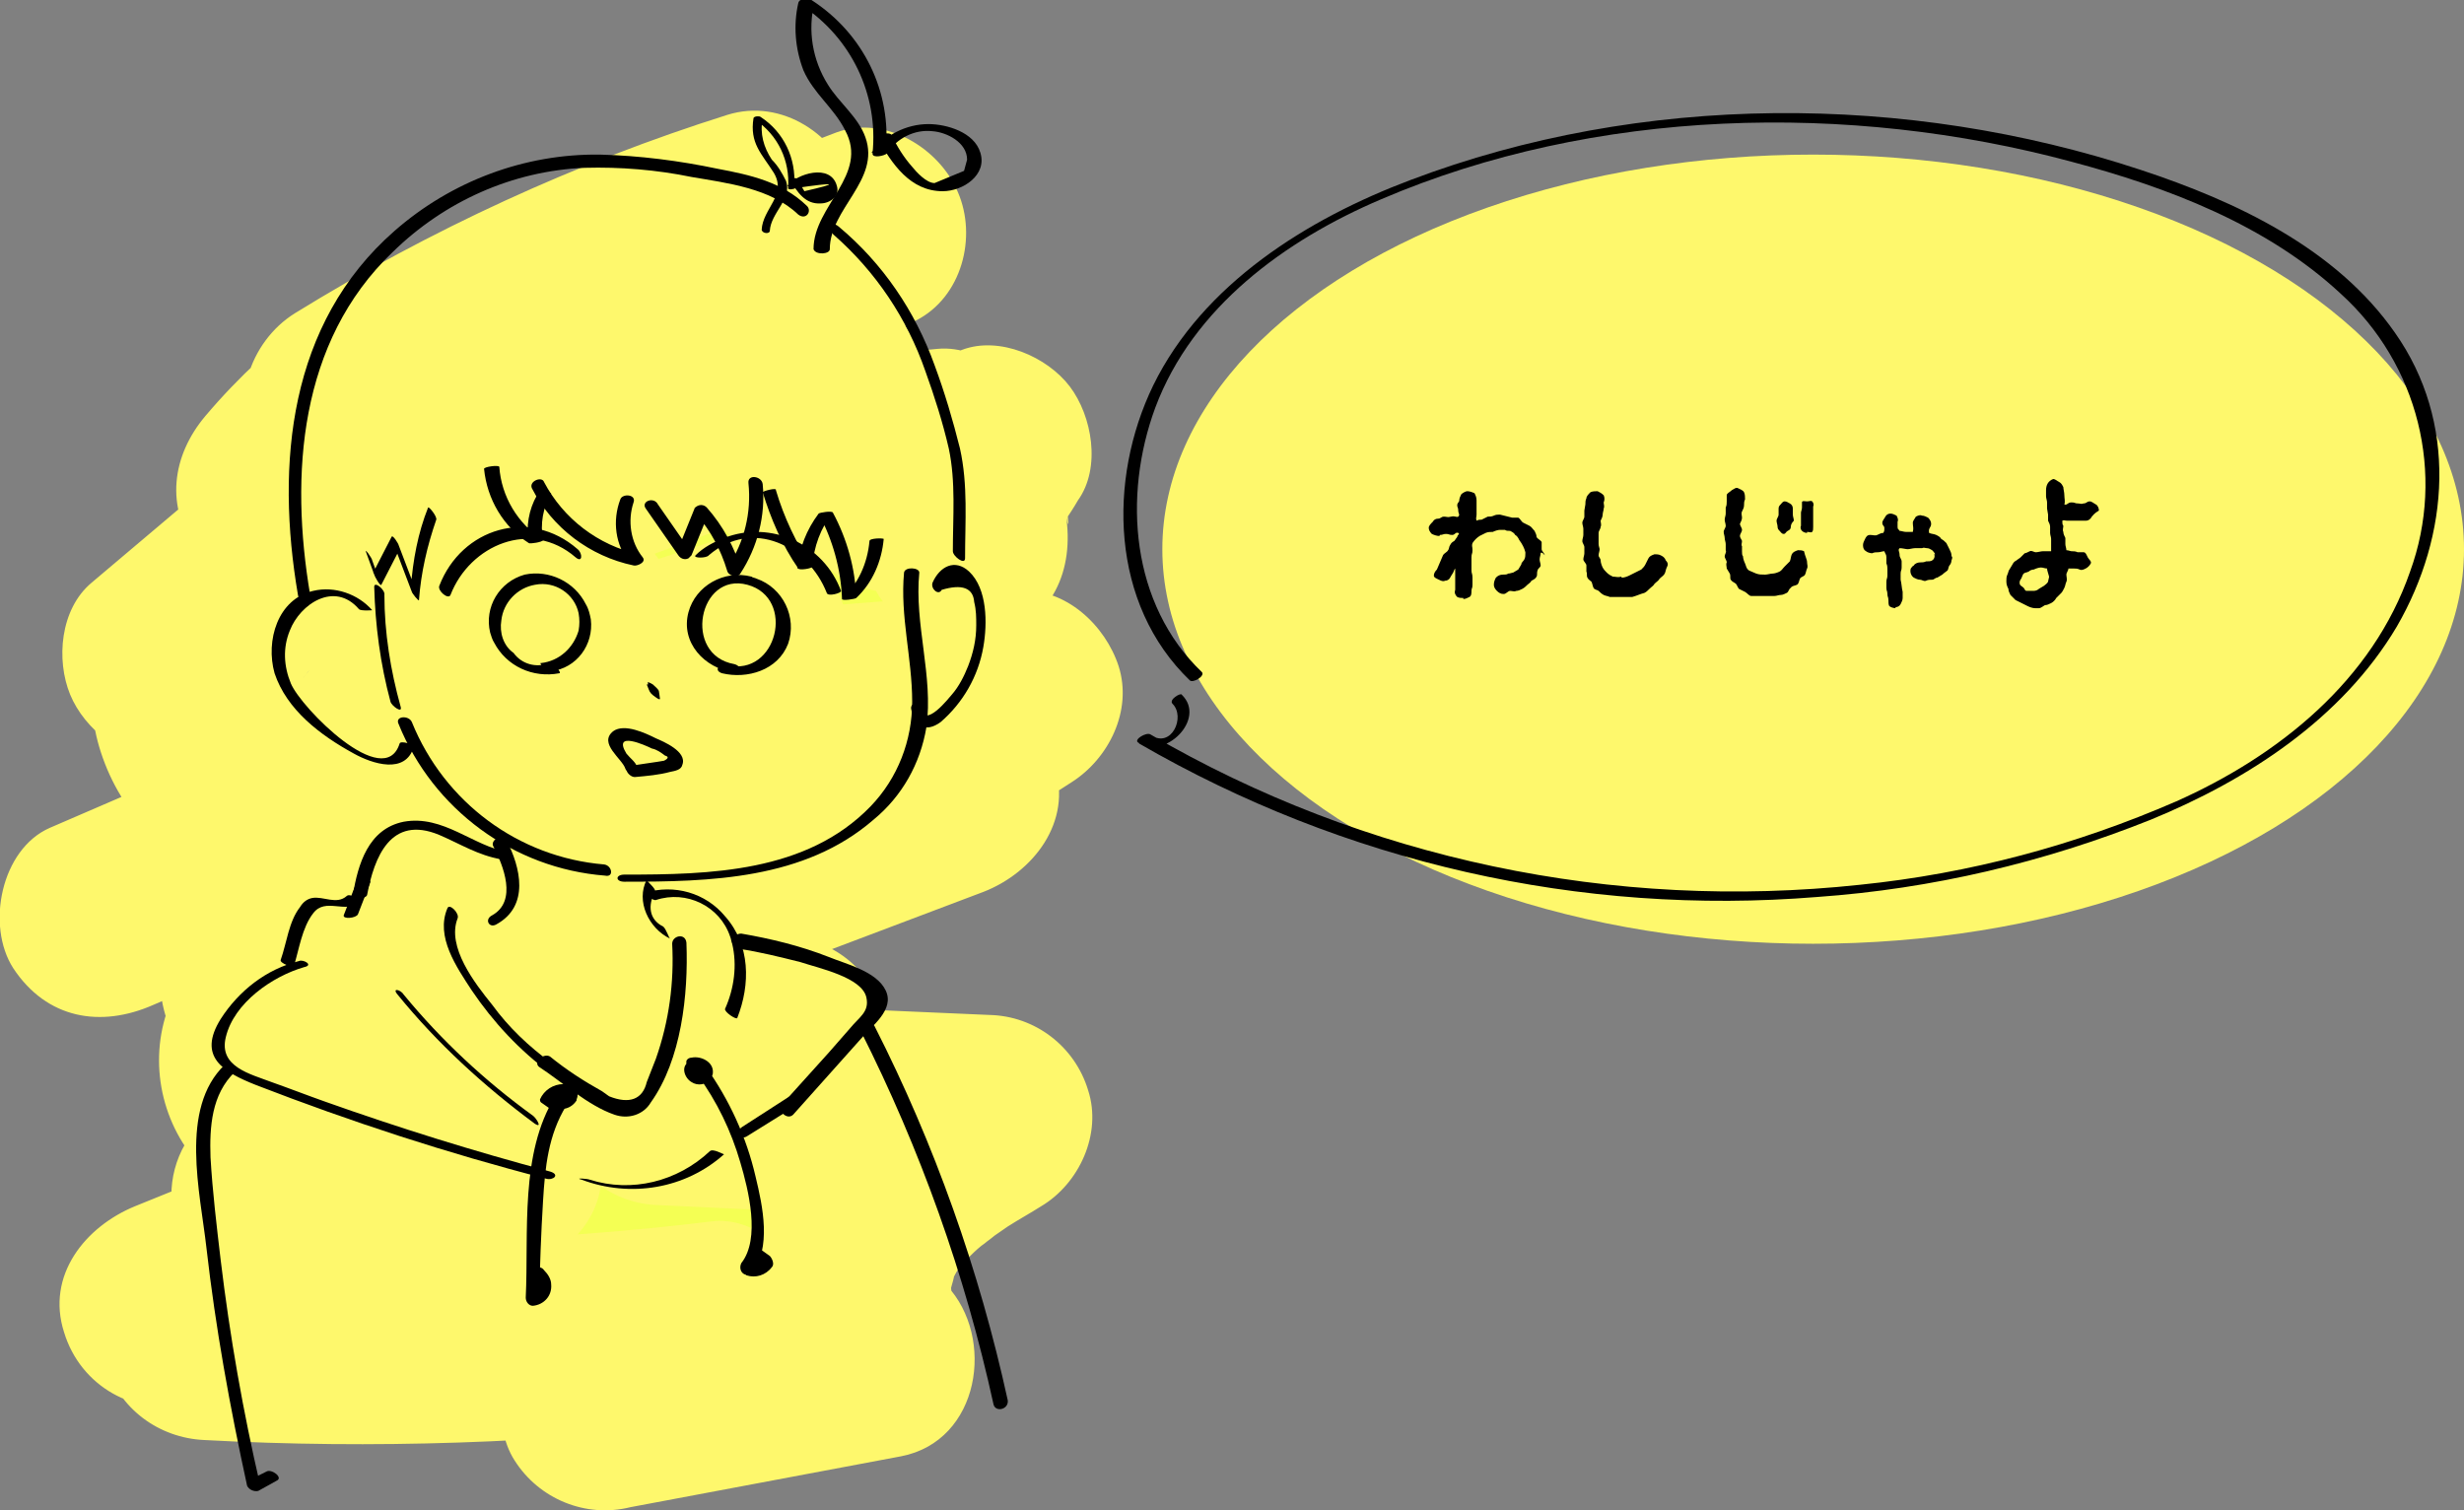 <svg version="1.1" id="レイヤー_1" xmlns="http://www.w3.org/2000/svg" x="0" y="0" viewBox="0 0 242.3 148.5" xml:space="preserve"><rect x="0" y="0" width="242.3" height="148.5" fill="#808080" stroke="none"/><style>.st0{fill:#fef86c}.st1{fill:#f4ff54}</style><g transform="translate(-731 -3256.198)"><ellipse class="st0" cx="909.3" cy="3310.2" rx="64" ry="38.8"/><path class="st1" d="M775.5 3310l7.5-2.7-5.4-8.5-6.8 7.3c-1.4 1.5 3.5 9.4 5.4 8.5l17.4-8.4-5.3-8.5-11.2 16.7c-1.2 1.8 4.1 9.6 5.4 8.5l16.8-14.8-5.6-8.2-7.6 15.3c-.8 1.6 4.5 9.3 5.6 8.2l17.1-17-5.6-8.2-6.6 17.2c-.8 2.1 4.8 9.4 5.8 7.9l8.4-15.1-5.8-7.8c-3.6 6.8-5.8 14.1-6.7 21.7-.2 1.7 4.7 9.8 5.8 7.9l6.7-12.2-5.8-7.9c-6.9 21.7-12.1 43.9-15.5 66.4-.3 1.9 1.4 4.3 2.5 5.8.2.3 3 3.6 3.3 2.1l2.4-15.2c.3-1.7-1.2-3.9-2.1-5.2-.2-.3-2.9-3.8-3.5-3l-10.2 16.3c-1.1 1.8 3.9 9.7 5.4 8.5l2.5-2c1.7-1.4-4-9.6-5.4-8.5l-2.5 2 5.4 8.5 10.3-16.3-5.6-8.2-2.4 15.2 5.8 7.9c3.4-22.5 8.6-44.7 15.5-66.4.7-2-4.8-9.5-5.8-7.9l-6.7 12.2 5.8 7.9c.8-7.6 3.1-15 6.7-21.7 1.1-2-4.9-9.4-5.8-7.8l-8.4 15.1 5.8 7.9 6.6-17.2c.6-1.6-4.4-9.4-5.6-8.2l-17.1 17 5.6 8.2 7.6-15.3c.8-1.6-4.3-9.3-5.6-8.2l-16.8 14.8 5.4 8.5 11.2-16.7c1.1-1.7-3.4-9.5-5.4-8.5l-17.4 8.3 5.4 8.5 6.8-7.3c1.4-1.5-3.4-9.3-5.4-8.5l-7.5 2.7c-1.5.4 2.9 9.2 5.2 8.4z"/><path class="st1" d="M799.5 3311.7l8.8-1.3-7.7-6-6.8 1.8c-1.9.5 1.3 3.4 1.8 3.7 1.5 1.2 3.8 2.7 5.9 2.3l6.9-1.4c2-.4 4.5-1.4 6.5-1.1l-5.2-2.4.4.3-2.3-2.9c.2 1.7-.8 3.5-.5 5.3.3 1.8 1.1 3.6 2.3 5l1.3-2.1-4.6-.7 5.5 6.1c2.3 0 8.5 1.1 9.6-1.7l-8.6-4.9v.7c.1 2 3 3.6 4.6 4.4.6.3 4.3 1.9 4.1 0v-.7c-.1-1.9-7.6-7.3-8.6-4.9-.8 1.8-5.9 1-7.5 1-1.9 0-.9 1.8-.1 2.6 1.5 1.7 3.5 2.9 5.7 3.5l4.6.8c1.8.3 2.5-.5 1.3-2.1-.7-1-1.1-2.2-1.1-3.4 0-1.2.5-2.2.7-3.3.2-2.8-3.8-5.2-6.1-6.1-2.4-.9-4.8-.1-7.3.4l-9.2 1.9 7.7 6 6.8-1.8c1.9-.5-1.3-3.4-1.8-3.7-1.6-1.2-3.8-2.6-5.9-2.3l-8.8 1.3c-1.9.3 1.4 3.5 1.8 3.7 1.5.9 3.7 2.3 5.8 2zM775 3373.9c13.5 5.6 27.9 9 42.5 10 .3 0 5.2 0 5.1-.3-2.8-6.6-12.3-8.4-18.5-10.1-8.9-2.4-18-3.8-27.2-4.3-.5 0-4.6-.5-4.9.1s1.8.8 2.3.9l22.4 3.6c2 .3 4.1.4 6.1.3.5 0 2.3-.3.9-.7-3.1-.9-6.4-1.1-9.7-.7-1.6.3-3.3 1.8-2.1 3.5 1.2 1.6 4.5 1.7 6.3 1.8 3.3.3 6.3.3 9.2-1.3.7-.4-2.3-.9-2.3-.9-11.4-1.9-23-2.3-34.6-1.2-1.2.1-2.1.3-.4.8 2.1.5 4.3.7 6.5.6l23-.3-6-1.4-6 .3 8.3 1.2 2.5-1.8c.7-.5-2.2-.9-2.3-.9-7-1.2-14.2-1-21.1.8-.8.1.7.5.8.5 1.3.3 2.6.5 3.9.5l13.3.8c.5 0 5 .4 5.1-.3s-4.8-1-5-1l-3.5-.2c-.5 0-5-.4-5.1.3s4.8 1 5 1l3.5.2.1-1.2-13.3-.8 4.8 1.1c1.4-.4 2.8-.7 4.2-.9.6 0 1.2 0 1.7-.1 1-.2-1.8-.3.5.1l-2.3-.9-2.5 1.8c-.7.5 2.2.9 2.3.9 2 .3 4.1.4 6.1.3l6-.3c1.2 0 2.1-.3.4-.8-2.1-.5-4.3-.7-6.5-.6l-23 .4 6 1.4c7.5-.7 15-.5 22.4.7l-2.3-.9c-1.7 1-3 .6 1.5 1.1 5.5.5 2.5.9 2.3-.9 0-.3.1-.7.2-1 .2-.4 1.2-1 .6-.9l-7.9-.6.5.1 6.9-.4-22.4-3.6-2.6 1c6.9.4 13.7 1.6 20.3 3.5 5.4 1.5 13 3.2 15.5 8.9l5.1-.3c-11.4-1.1-22.5-3.9-32.9-8.5-2-.6-4.1-.9-6.1-.9-1-.1-2-.1-3 .1-.1 0-1.1.2-.6.4z"/><path class="st0" d="M822.3 3324.5l-21.7 8.2 7.8 18.4 28-18c3.6-2.3 6-7 4.6-11.4-1.3-4-5.2-7.7-9.7-7.4l-39.2 3 5.1 18.7 12.4-8.3c4.2-2.8 6.1-7.8 4.1-12.6-1.9-4.4-7.1-7.4-11.9-5.9l-28.7 9.3 9.8 16.8 11.7-11.4c2.9-2.9 3.7-7.2 2.1-11-1.4-3.4-5.3-6.6-9.2-6.2l-40.4 3.7 7.1 17.2 12.9-10.9-14.2-14.2c-8.1 6.8-15.8 17-11.8 28.2 2.2 6.2 7 10.5 13.1 12.7 5.8 2.1 12 1.2 18 .3l-7.8-18.4-28.5 12.3c-4.8 2.1-6.3 9.6-3.6 13.8 3.3 5 8.6 5.9 13.8 3.6l28.5-12.3c4.6-2 5.8-8.4 4.1-12.6-2.1-5-6.8-6.6-11.9-5.9-3 .4 2.1-.1-.9.1-.9.1-1.8.1-2.7.2-.9.1-1.8.1-2.7-.1 1.2.3 1.2.2 0-.1-.3-.1-.7-.2-1-.3 1.2.5 1.4.6.8.3-1.1-.8-.8-.6 0 .2-1.6-1.4.8 1.8-.2-.1-1.1-2 .5 1.9 0-.3.5 2.2-.4.3.2-.2-.4.4-.4 2 .1.1.1-.4.2-.7.3-1.1l-.4 1.1c.2-.7.6-1.4 1.2-2-.7.9-.9 1.1-.4.5.2-.3.5-.6.8-.9.5-.6 1.1-1.2 1.7-1.7 1.2-1.1 2.3-2.1 3.5-3.1 4-3.4 3.8-10.8 0-14.2-4.3-3.9-9.9-3.6-14.2 0l-12.9 10.9c-3.1 2.6-3.5 7.6-2.1 11s5.3 6.6 9.2 6.2l40.5-3.6-7.1-17.2-11.7 11.4c-7 6.9.1 19.9 9.8 16.8l28.7-9.3-7.7-18.4-12.4 8.3c-3.6 2.4-6 7-4.7 11.4 1.3 4 5.2 7.7 9.7 7.4l39.2-3-5.1-18.7-28.1 17.8c-4.3 2.6-6.1 7.9-4.1 12.6 1.8 4.3 7.2 7.6 11.9 5.9l21.7-8.2c4.9-1.9 8.8-6.9 7-12.4-1.6-4.7-7.1-9-12.4-7z"/><path class="st0" d="M756.7 3339.6c-4.7.9-8.4 5.1-9.6 9.6-1.4 5.7 1.2 11.6 6.2 14.5 4.4 2.5 9.9 2.5 14.2-.2 4.3-2.8 6.9-7.6 6.9-12.8.1-8.7-11.1-13.4-17.2-7.1-3 3.1-7 6.3-9 10.2-2.6 5.2-1.9 11.5 1.7 16.1 3.7 4.6 9.8 6.5 15.4 4.8 2.7-.8 5.1-2.4 6.9-4.5 2.5-2.8 3.3-5.7 3.8-9.4.6-4.1-3.5-8.8-7.4-9.7-4.4-1.1-9 .8-11.4 4.7l-8 12.9c-1.8 3.1-1.8 7 0 10.2 1.6 2.8 5.3 5.4 8.7 5l22.2-2.7-2.7-19.8-33.1 13.4c-4.9 2-8.8 6.8-7 12.4 1.6 5.3 7 8.4 12.4 7l27.5-7.5-7.8-18.4-23.3 10.7c-3.8 1.8-5.9 7.4-4.7 11.4 1.3 4.3 5.2 7.2 9.7 7.4 16.6.9 33.3.3 49.8-1.6L794 3379l-10.8 8.6c-3.3 2.6-3.8 8.8-1.6 12.2 2.4 3.8 7 5.7 11.4 4.6l26.6-5c7.8-1.5 9.3-11.7 4.5-16.8-.9-1 0 .1.4.5-1.1-1.5.2 1.3.1.4 0-.3-.3-1.8-.1-.2.1 1.7.1-.2 0-.6-.1-1.7.1.7-.1.7.1-.6.3-1.1.4-1.6.1-1.2-.9 1.5-.3.5.3-.5.5-1 .8-1.4.9-1.4-.2.1-.2.2 0-.1.9-1 1-1.1.4-.4.9-.9 1.4-1.3.2-.1 1.5-1.2.5-.4-1.2.9.6-.4.8-.6l1.3-.9c1.1-.7 2.2-1.3 3.3-2 3.7-2.2 6-7.1 4.6-11.4-1.3-4.3-5.2-7.3-9.7-7.4l-32.1-1.4 5.1 18.7 12-6.1c3.8-1.9 5.9-7.3 4.6-11.4-1.3-4.2-5.1-7.5-9.7-7.4l-30.6.5 5.1 18.7 21.4-9.8c3.8-1.8 5.9-7.5 4.6-11.4-1.5-4.6-5.1-6.9-9.7-7.4l-16.1-1.7 7.1 17.2 4.5-3.5c3.4-2.6 3.8-8.8 1.6-12.2-2.6-4-6.8-5.4-11.4-4.6-.7.1-1.5.2-2.3.4-1.2.2 1.5-.1-.5 0-1.5.1-3 .3-4.5.4-3 .2-6 .2-9.1.1l2.7 19.7 1.9-.5c5-1.5 8.7-7.1 7-12.4-1.6-5.1-7-8.6-12.4-7l-1.9.5c-5.3 1.5-8.4 7.1-6.9 12.5 1.2 4.3 5.1 7.2 9.6 7.3 7.3.2 14.5-.4 21.7-1.7l-9.8-16.8-4.5 3.5c-3.1 2.4-3.5 7.7-2.1 11 1.7 3.9 5.1 5.8 9.2 6.2l16.1 1.7-5.1-18.7-21.5 9.8c-3.8 1.8-5.9 7.5-4.7 11.4 1.3 4.2 5.1 7.5 9.7 7.4l30.6-.5-5.1-18.7-12 6.1c-3.8 1.9-5.9 7.3-4.7 11.4 1.3 4.3 5.2 7.3 9.7 7.4l32.1 1.5-5.1-18.7c-6.2 3.7-12.9 8.2-16.2 15-3.9 8.2-3.4 17.7 3 24.5l4.5-16.8-26.5 5.1 9.8 16.8 10.8-8.6c3.1-2.5 3.5-7.7 2.1-11s-5.3-6.7-9.3-6.2c-16.5 2-33.2 2.5-49.8 1.6l5.1 18.7 23.3-10.7c4.6-2.1 5.9-8.3 4.1-12.6-1.9-4.6-7-7.1-11.9-5.9l-27.5 7.5 5.4 19.4 33.2-13.4c4.7-1.9 7.9-5.7 7.2-11-.6-4.5-4.9-9.4-9.9-8.7l-22.2 2.7 8.7 15.2 8-12.9-18.7-5.1c.3-2.5.8-3.9 2.8-5.1-1.4.9 1.5-.5 2.2-.5 2.2-.1 4.2 1.1 5.3 3-.5-.9-.4-.7.3.8.3.7.3 1.5 0 2.3-.1.8-.3 1.5-.8 2.1-.9 1.1-1.1 1.3-.6.8.7-.6 1.3-1.3 1.9-2l4.3-4.4-17.2-7.1c.3-1.5.4-1.9.2-1.2s-.1.4.4-1c1.3-2.2 3.8-3.4 6.3-3.1 3 .6 6 3.4 5.6 6.8-.3 2.7-1.9 6-4.8 6.6 5.2-1 8.6-7.5 7-12.4-1.6-5.5-6.6-8.2-12.2-7.1zM770.5 3304.6c6.1-3.8 12.5-7.3 19-10.4 1.6-.7 3.2-1.4 4.7-2.1-2.1.9.6-.2.8-.3.8-.3 1.6-.6 2.4-1 3.5-1.3 7-2.6 10.6-3.7l-5.4-19.4c-18.6 6.6-38.3 13.9-51.4 29.4-3.3 3.9-4 9-.8 13.2 3.2 4.2 8.4 4.8 13 2.6 9.3-4.6 18.6-9 28.1-13.1l3.4-1.4c.8-.3 1.1-.4.1 0l1.7-.7c2.4-1 4.8-2 7.2-2.9 5-2 9.9-3.9 14.9-5.8l-7.8-18.4c-16.4 8.5-34.8 15.9-45.8 31.4-2.3 3.3-1.5 8.2.8 11.2s6.9 5.1 10.6 3.6l34.7-14.2c2.5-1.1 4.6-2.2 6-4.7 1.4-2.4 1.7-5.1 1-7.8-1.6-5.1-7-8.6-12.4-7l-20.4 6.1c-3.4 1.1-7 1.9-10.1 3.7-4.9 2.8-7.9 8-7.9 13.6.1 6 6.4 12 12.8 9.7l34.2-12.6-7.8-18.4c-3.6 2.3-6.6 5-8.1 9.3-1.8 5.2-.1 10.9 4.2 14.3 5.9 4.6 13.7 2.6 20.5 1.9l-5.1-18.7-4.7 3.5c-4.1 3-6.2 7.6-4.1 12.6 1.8 4.2 7.2 7.6 11.9 5.9l9.8-3.8-11.4-14.8c-3.6 4.9-4.1 10.9-3.3 16.7.8 5.2 7.7 8.5 12.4 7 5.7-1.9 7.9-6.8 7-12.4.2 1.2.3 1.5.2.1 0-1-.7 2 0 .1.7-1.5-.3.3-.2.4.4-.6.8-1.2 1.2-1.9 2.3-3.2 1.4-8.3-.8-11.2s-6.9-5-10.6-3.6l-9.8 3.8 7.8 18.4 4.7-3.5c3.5-2.6 6.1-6.9 4.6-11.4-1.3-3.9-5.2-7.8-9.7-7.4-3.2.3-6.4.6-9.5 1-.6 0-1.2.1-1.8.1h-.7c2.4-.1 3.7 1.3 4 4.5 3.1 2.3 3.5 4.7 1 7l.5-.5c-1.2 1-1 .7.2 0 4.3-2.6 6.1-7.9 4.1-12.6-1.8-4.3-7.1-7.6-11.9-5.9l-34.3 12.5 12.8 9.7c0 .8-.3 1.6-.7 2.3-.2.3-1.8 1.8-1.1 1.3 1.1-.7-1.6.5-.3.1.6-.1 1.2-.4 1.8-.6 2.6-.8 5.3-1.6 8-2.4l15.9-4.7-5.4-19.4-34.7 14.2 11.4 14.8c.7-.9.6-.9-.2.2.3-.4.6-.8 1-1.2.7-.8 1.4-1.5 2.1-2.3 1.3-1.3 2.6-2.5 4-3.5-2.1 1.5.7-.4 1.1-.7l2.6-1.7c1.5-1 3.1-1.9 4.7-2.8 7.6-4.3 15.5-8.2 23.3-12.2 4.5-2.3 6-8.2 4.1-12.6-1.8-4.3-7.1-7.6-11.9-5.9-20.5 7.8-40.6 16.4-60.1 26.1l12.2 15.8c1.4-1.6 2.9-3.2 4.4-4.7.8-.7 1.6-1.4 2.4-2.2.3-.3 2.9-2.6 1.1-1 2.8-2.6 6.9-4.6 10.2-6.4 2.1-1.1 4.2-2.2 6.4-3.1.8-.4 1.7-.7 2.5-1.1-2 .9 1.5-.6 1.8-.7 4.5-1.8 9.1-3.4 13.7-5 4.9-1.8 8.8-7 7-12.4-1.6-5-7-8.7-12.4-7-14.9 4.7-29.2 11.3-42.5 19.5-4.5 2.8-6.6 9.1-3.6 13.8 3.1 4.7 9.3 6.8 14.1 3.8z"/><path d="M800.7 3310.8c4.3-3.7 9.8-.9 11.6 3.7.1.4 1.5 0 1.4-.2-1.7-4.6-6.9-7-11.5-5.2-1 .4-2 .9-2.8 1.7-.3.3 1.1.3 1.3 0zM803.2 3321.5c-5.1-.9-3.5-9.1 1.3-7.8s2.9 9.1-2 7.9c-.7-.2-1.4.5-.5.8 2.5.6 5.5-.3 6.5-2.9.9-2.6-.5-5.5-3.1-6.4-.2-.1-.4-.1-.5-.2-2.7-.7-5.5.9-6.2 3.5-.8 3 1.6 5.5 4.4 5.9.8.2.9-.6.1-.8zM787.8 3310.2c-4.7-4.1-11.4-2.1-13.6 3.6-.2.5.9 1.4 1.1.9 1.9-4.9 7.9-7.5 12.3-3.7.7.6.7-.4.2-.8z"/><path d="M785.2 3322.2c2.5-.3 4.2-2.6 3.9-5.1-.1-.5-.2-1-.5-1.5-1.1-2.2-3.6-3.4-6-2.9-2.5.7-4 3.2-3.4 5.7.1.3.2.7.4 1 1.2 2.3 3.8 3.5 6.4 3 .3 0-.6-1.1-1-1-1.3.5-2.7.1-3.5-1-1-.7-1.4-2-1.2-3.2.2-1.8 1.6-3.2 3.3-3.5 2-.4 3.9.9 4.3 2.8.1.6.1 1.1 0 1.7-.5 1.7-1.9 3-3.7 3.2-.3-.1.6.9 1 .8zM794.7 3323.3l.1.7 1.1.9-.2-.5c-.1-.3-.3-.5-.6-.7-.1-.1-.2-.2-.4-.2h-.1l.2.5c.1.3.3.5.6.7 0 0 .5.4.5.2l-.1-.7c0-.2-.4-.5-.6-.7 0 0-.5-.3-.5-.2zM793.7 3331.7c-.2-.6-.7-.9-1.1-1.4-1.4-2.3 1.9-.8 2.5-.5.5.1.9.4 1.3.7.4.1.3.3-.1.5l-.6.1-2.7.4c-.9.1-.1 1.2.5 1.1 1.1-.1 2.3-.2 3.4-.5.5-.1 1.1-.2 1.2-.7.5-1.3-1.9-2.3-2.6-2.6-1-.5-3.1-1.5-4.2-.7-1.5 1.2.9 2.7 1.2 3.7.3.7 1.6.8 1.2-.1zM813 3279.3c4.1 3.6 7.2 8.2 9 13.4.9 2.5 1.7 5 2.3 7.6.7 3.3.4 6.7.4 10.1 0 .5 1.2 1.4 1.2.7 0-3.6.3-7.2-.5-10.8-.7-2.8-1.5-5.5-2.5-8.2-1.9-5.3-5.1-10-9.4-13.6-.8-.7-1.1.3-.5.8zM810.3 3276.4c-2.4-2.3-5.5-3-8.7-3.6-3.8-.8-7.7-1.3-11.6-1.4-7.4-.1-14.6 2.6-20.2 7.5-10.4 9.1-11.7 22.9-9.5 35.8.1.8 1.4 1 1.2 0-2-11.8-1.1-24.9 8.1-33.7 5.1-5 11.8-8 18.9-8.3 3.5-.1 7.1.2 10.5.9 3.5.6 7.8 1.1 10.5 3.7.8.6 1.4-.4.8-.9zM767.8 3313.9c.1 3.8.6 7.6 1.6 11.3.1.4 1.2 1.2 1 .5-1-3.6-1.6-7.3-1.6-11 .1-.5-1-1.4-1-.8zM819.9 3312.5c-.4 4.3.8 8.4.8 12.7 0 3.8-1.4 7.5-4.1 10.3-6.3 6.5-15.8 6.7-24.2 6.7-.9 0-.9.7 0 .7 8.4 0 17.7-.2 24.5-6.1 2.8-2.3 4.6-5.5 5.2-9.1.7-5-1.2-10.1-.7-15.2 0-.5-1.4-.6-1.5 0zM790.4 3341.2c-8.4-.7-15.7-6.1-18.9-14-.3-.7-1.7-.6-1.3.2 3.4 8.4 11.3 14.2 20.3 14.9.9.2.7-1-.1-1.1z"/><path d="M767.6 3316.2c-1.4-1.6-3.7-2.4-5.8-1.9-3.5.8-4.7 4.9-3.8 8.1 1.2 3.6 4.5 6.1 7.8 7.9 1.8 1 5.1 2.1 5.9-.7 0-.2-1.3-.6-1.4-.3-1.5 4.8-9.7-3.5-10.7-5.9-.7-1.7-.8-3.5-.1-5.2 1-2.6 4.4-4.9 6.8-2.1.2.2 1.4.1 1.3.1zM823.6 3314.2c2-.6 3.1-.2 3.2 1.2.2.8.2 1.5.2 2.3 0 1.4-.3 2.7-.8 4-.4 1-.9 2-1.6 2.8-.2.2-2.7 3.5-3.1 1.3-.1-.6-1-.5-.9.1.3 1.7 1.4 2.4 2.9 1.3 2.2-1.9 3.7-4.5 4.2-7.4.4-2.3.4-5.7-1.4-7.4-1.4-1.3-2.9-.5-3.6 1.1-.2.6.6 1.3.9.7zM778.6 3302.3c.3 3 1.9 5.7 4.4 7.3.1.1 1.4-.1 1.4-.3-.3-1.6 0-3.2.8-4.6 0 0-1.2-.1-1.4.2-.8 1.4-1.1 3.1-.8 4.7l1.4-.3c-2.5-1.6-4.1-4.3-4.3-7.2-.1-.2-1.5 0-1.5.2z"/><path d="M783.3 3304.2c2 3.9 5.7 6.7 10 7.6.3.1 1.3-.3.9-.8-1.2-1.5-1.5-3.6-.9-5.4.3-.8-1.1-.9-1.3-.3-.8 2.1-.5 4.5.9 6.2l.9-.8c-4-.9-7.4-3.5-9.3-7.1-.2-.6-1.5-.1-1.2.6zM794.5 3306.2l3.2 4.6c.2.3.6.5 1 .3l.3-.3 1.7-4.2-1.2.2c1.4 1.6 2.4 3.5 3 5.5.1.5 1 .8 1.3.3 1.7-2.6 2.5-5.7 2.2-8.8-.1-.8-1.5-1-1.4-.1.3 2.9-.4 5.8-2 8.2l1.3.3c-.7-2.2-1.8-4.3-3.4-6.1-.3-.3-.7-.3-1-.1-.1.1-.2.1-.2.2l-1.7 4.2h1.3l-3.2-4.6c-.4-.8-1.7-.3-1.2.4zM767 3310.5l.8 2.2c0 .1.6 1.2.7 1l1.8-3.5-.7-.8 1.9 5c0 .1.7 1 .7.8.2-2.7.8-5.3 1.7-7.9.1-.3-.7-1.3-.8-1.2-1 2.5-1.5 5.2-1.7 7.9l.7.8-1.9-5c0-.1-.6-1.1-.7-.8l-1.8 3.5.7 1-.8-2.2c0-.2-.8-1.3-.6-.8z"/><path d="M806 3304.6c.8 2.6 1.9 5.2 3.5 7.5.1.2 1.4 0 1.4-.2.1-1.9.8-3.8 2-5.3l-1.4.1c1.4 2.6 2.2 5.5 2.3 8.4 0 .2 1.3 0 1.4-.1 1.6-1.5 2.5-3.6 2.7-5.8 0-.1-1.4-.1-1.4.2-.2 2.2-1.1 4.2-2.7 5.7l1.4-.1c-.1-2.9-.9-5.8-2.3-8.4-.1-.2-1.3 0-1.4.1-1.2 1.6-1.9 3.4-2.1 5.4l1.4-.2c-1.5-2.3-2.7-4.8-3.5-7.5.1-.3-1.3.1-1.3.2zM779.5 3339.4c1 1.9 2.4 5.4-.1 6.8-.8.4-.3 1.3.4.9 3.3-1.8 2.4-5.6 1-8.3-.4-.7-1.6 0-1.3.6zM794.6 3342.7c-1.1 2.1.2 4.8 2.3 5.8-.1 0-.4-1-.7-1.2-1.4-.7-1.5-2.1-.8-3.4.2-.3-.9-1.1-.8-1.2zM775 3345.5c-1.2 2.8.9 5.8 2.4 8.1 2.1 3.1 4.7 5.9 7.7 8.1.7.6.5-.6.1-1-2.2-1.6-4.2-3.5-5.8-5.7-1.7-2.1-4.5-5.7-3.4-8.5.2-.5-.8-1.5-1-1z"/><path d="M797.1 3349c.2 3.8-.3 7.6-1.6 11.3-.3.8-.6 1.5-.9 2.3-.4 1.7-1.7 2.2-3.7 1.4l-.7-.5c-1.8-1-3.5-2.1-5.1-3.4-.6-.4-1.7.5-1.1 1 2.3 1.5 4.8 3.8 7.4 4.7 1.4.5 2.9 0 3.6-1.2 3-4.2 3.7-10.6 3.5-15.7-.1-1-1.4-.7-1.4.1z"/><path d="M795.5 3344.7c3-1 6.3.6 7.3 3.6.1.2.1.5.2.7.5 2.1.2 4.4-.7 6.4-.1.3 1.1 1.1 1.2.9 1.3-3.3 1.3-7.2-1.2-10-1.9-2.3-5-3.2-7.9-2.3-.2-.2.7.8 1.1.7z"/><path d="M803.7 3349.5c2 .3 4 .8 6 1.3 1.8.6 6.1 1.5 6.5 3.5.3 1.4-.7 1.9-1.6 3l-2.1 2.4-4.6 5.1c-.5.6.5 1.6 1.1 1l6.7-7.5c1-1.2 3.3-2.8 2.4-4.7s-3.9-2.6-5.6-3.3c-2.8-1.1-5.7-1.8-8.6-2.3-.4 0-.7.2-.8.6-.1.5.2.8.6.9zM781 3340c-3.5-.6-6.4-3.7-10.3-3-3.5.7-4.5 4.2-5 7.2-.1.5 1.3.4 1.4 0 .7-3.7 2.3-7.9 7.1-5.9 2.1.9 3.8 2 6.1 2.4.6.1 1.6-.4.7-.7zM770.1 3354c3.9 4.8 8.5 9 13.5 12.7.8.5.1-.6-.2-.8-4.7-3.4-9-7.4-12.7-11.9-.3-.5-1.2-.7-.6 0z"/><path d="M766 3343.1l-1.2 3.1c-.1.4 1.2.3 1.4-.1l1.2-3.1c.2-.5-1.2-.4-1.4.1z"/><path d="M765.1 3344.3c-1 .9-2.3 0-3.4.2-.5.1-.9.4-1.2.9-1.1 1.4-1.3 3.5-1.9 5.2-.1.3 1.2.8 1.3.6.5-1.6.8-3.8 1.9-5.2 1.2-1.6 3.2.1 4.6-1.1.1-.2-1-.9-1.3-.6z"/><path d="M760.4 3350.7c-3.2.8-5.9 2.9-7.7 5.7-2.3 3.7.2 5.2 3.5 6.5 9.3 3.6 18.8 6.7 28.5 9.2.7.2 1.4-.4.4-.7-7.5-2-14.9-4.3-22.2-6.9-1.7-.6-3.5-1.3-5.2-1.9-2.1-.8-5.2-1.5-4.5-4.4.8-3.4 4.6-6 7.7-6.9 1-.2-.1-.8-.5-.6zM800.1 3361.5c-.2-.2-.3-.4-.2-.7l-.5.3h.1c.1.1.1.1.1.2s0 .3-.1.4c0 0-.1 0-.1.1h.2s0 .1 0 0v-.3h-.2s0-.1 0 0c0 .3.5.6.8.6s.6-.1.7-.4c.1-1-1.3-1.5-2.1-1.1-.9.4-.5 1.6.2 2 .6.4 1.5.3 1.9-.4.1-.2.2-.3.2-.5.1-1.1-1.2-1.7-2.1-1.5-.2 0-.4.1-.5.3-.1.8.3 1.6 1 1.9.3.2.7.2 1 0 0-.4-.2-.7-.4-.9zM786.4 3364.4l-1-.7.1.3c.1-.2.2-.6.5-.6-.1 0 0 0 .1.1s.2.2.2.3v.4l.1.2c.3 0 .4 0 .2-.2 0 0-.1-.1-.1-.2 0-.2.1-.2-.1-.1.2-.1.6-.3.4-.5s-.7-.1-.9 0c-.6.2-1.1 1.1-.5 1.6.8.5 1.8.2 2.3-.6v-.1c.4-.9-.5-1.5-1.3-1.5-1 0-1.9.6-2.3 1.5 0 .1 0 .2.1.3l1 .7c.4 0 1.7-.6 1.2-.9z"/><path d="M785.6 3364c-3.5 5.6-2.6 13.4-2.9 19.8 0 .4.3.8.7.8 1.1-.1 1.9-1 1.8-2.1 0-.5-.3-1-.7-1.4-.2-.3-.6-.4-.9-.1-.3.2-.4.6-.1.9v.1l-.4 1.2.9.8c.1-3.3.2-6.5.4-9.7.2-3.3.5-6.5 2.3-9.4.6-.7-.6-1.6-1.1-.9zM799.6 3361.9c1.9 2.6 3.3 5.5 4.2 8.6.8 2.7 2 7.5.1 9.9-.2.4-.1.9.3 1.1 0 0 .1 0 .2.1.9.3 1.9 0 2.5-.8.3-.3 0-.9-.2-1.1l-.7-.5c-.7-.6-1 .6-.4 1.1l.7.5-.2-1.1-1.7.6.5 1.2c2-2.6 1.1-6.7.4-9.6-.9-3.9-2.6-7.6-4.9-10.8-.6-.8-1.2.2-.8.8z"/><path d="M808.5 3364.1l-4.5 2.9c-.8.5-.2 1.4.5.9l4.5-2.8c.7-.5.2-1.5-.5-1zM800.8 3369.4c-3.2 3-7.7 4.1-11.8 2.8-.2-.1-1.6-.2-.8 0 4.8 1.8 10.2.9 14-2.5-.1 0-1.1-.6-1.4-.3zM753.1 3360.9c-4.5 4.3-2.4 12.6-1.8 18 .9 7.9 2.3 15.6 4 23.4.2.4.7.6 1.1.5l1.8-1c.7-.3-.5-1.2-1-.9l-1.8.9 1.2.5c-1.7-7.3-3-14.7-3.9-22.2-.4-3.4-.8-6.7-1-10.1-.1-3 .1-6.2 2.4-8.4.6-.4-.6-1.1-1-.7zM815.6 3357.5c5.9 11.7 10.3 24 13.1 36.8.2.8 1.5.5 1.4-.4-2.8-12.8-7.2-25.2-13.1-36.8-.4-.7-1.7-.4-1.4.4zM812.6 3280.7c0-4 5-6.8 3.5-11-.7-2-2.6-3.4-3.7-5.2-1.5-2.4-2-5.3-1.3-8.1l-1.3.3c4.9 3.2 7.6 8.8 7 14.6 0 .5 1.2.2 1.4 0 1-1.5 2.7-2.4 4.5-2.2 1.4.1 3.4 1.1 3.4 2.8l-.3 1.1-2.9 1.2c-.8 0-1.8-1.1-2.2-1.6-.8-.9-1.5-2-2-3.1-.2-.4-1.6-.1-1.4.3 1.4 2.5 3.2 5.2 6.4 5.2 2 0 4.4-1.6 3.7-3.8-.6-2-3.3-2.8-5.1-2.8-2.2 0-4.3 1.1-5.6 2.8h1.4c.6-6-2.2-11.7-7.3-15-.3-.2-1.2-.2-1.3.3-.5 2.2-.3 4.5.5 6.6 1 2.3 3 3.7 4.1 5.9 2.4 4.4-3.1 7.4-3.1 11.7.2.6 1.6.5 1.6 0z"/><path d="M806.7 3278.9c.1-1.8 2.2-3.1 1.6-4.9-.4-.8-.8-1.5-1.4-2.1-.8-1.2-1.2-2.6-.9-4l-.7.1c2.2 1.5 3.4 4 3.2 6.7 0 .2.6.1.7 0 4.1-.6 4.4-.5.9.3l-.7-1.2c-.1-.2-.8 0-.7.1.7 1.2 1.5 2.4 3 2.3.9 0 1.9-.7 1.6-1.7-.6-2.3-4-1.2-4.9 0h.7c.2-2.7-1-5.3-3.3-6.8-.1-.1-.6-.1-.7.1-.4 2.5.8 3.5 2 5.4 1.3 2.2-1.1 3.5-1.2 5.6.1.4.8.4.8.1z"/><g><path d="M882.5 3310.6c0 .2-.1.4-.1.6 0 .2.1.4.1.6s-.3.3-.3.5c-.1.2 0 .4-.1.6s-.3.3-.5.4c-.1.2-.3.3-.4.4-.1.1-.3.3-.5.4-.2.1-.4.2-.6.2-.2.1-.4 0-.6 0s-.4.3-.6.3h-.1c-.2 0-.4-.1-.6-.3-.2-.2-.3-.4-.3-.6 0-.3.1-.5.2-.7.2-.2.4-.3.7-.3.2 0 .4 0 .5-.1.2 0 .4-.1.5-.1.2-.1.3-.2.5-.3.1-.2.2-.3.3-.5 0-.2.2-.3.3-.5.1-.2.1-.4.1-.6v-.1c-.1-.4-.3-.8-.6-1.2-.1-.2-.2-.4-.4-.5-.1-.2-.3-.3-.5-.4-.2 0-.4 0-.5-.1h-.5c-.2 0-.5.1-.7.2-.2 0-.5 0-.7.1l-.6.3c-.3.2-.5.4-.7.7-.1.3 0 .3 0 .7s-.1.3-.1.7v1.3c0 .3.1.3.1.7v.7c0 .4-.1.3-.1.6 0 .2 0 .5-.2.6-.2.1-.4.2-.6.2v-.1c-.2 0-.4 0-.6-.1-.2-.2-.3-.4-.2-.7v-1.4-.7c-.1.1-.1.2-.2.4-.2.3-.3.5-.3.5-.1.2-.3.3-.5.3-.2.1-.4 0-.6-.1-.2-.1-.5-.2-.5-.4s.1-.4.3-.6c.1-.2.2-.5.3-.7.1-.2.2-.5.3-.7.1-.2.4-.3.5-.5.1-.1.1-.4.2-.5.1-.2.2-.3.4-.4.1-.1.2-.3.3-.4 0-.2.3-.3.1-.4-.3-.1-.3.2-.6.2s-.3-.1-.6-.1-.3.1-.6.1c0 0 0 .1-.1.1-.2 0-.5-.1-.7-.2-.2-.2-.3-.4-.3-.6 0-.2.2-.4.4-.6.1-.2.3-.3.5-.3.3 0 .3-.2.6-.2s.3.1.7 0 .5.1.7 0c.2-.2 0-.3 0-.6s-.1-.3-.1-.5c0-.3.2-.3.2-.5s.1-.4.2-.6c.1-.1.4-.3.6-.3.2 0 .5.1.7.2.1.2.2.4.2.7v1.4c0 .3-.1.3 0 .6.2-.1.3-.1.5-.1l.6-.3c.2 0 .4 0 .6-.1.2-.1.4-.1.6-.1l1.2.3h.6c.2.1.3.4.5.5l.6.3c.2.1.3.3.5.5.1.2.2.4.2.6.1.2.4.3.5.5v.7c0 .2.3.4.3.6-.2-.3-.4-.3-.4-.2zM894.9 3312c-.1.2-.1.4-.2.6-.1.2-.3.3-.5.5-.1.2-.3.3-.5.5-.1.2-.3.3-.5.5s-.3.3-.5.4c-.4.1-.8.3-1.2.4h-.6H889.3c-.2-.1-.4-.1-.6-.2-.2-.1-.4-.3-.5-.4-.1-.1-.4-.1-.5-.3s-.1-.4-.2-.6c-.1-.1-.3-.2-.4-.4s0-.4-.1-.6v-.6c0-.2-.3-.4-.3-.6 0-.2.1-.4.1-.6v-.6c0-.2-.2-.4-.2-.6s.1-.4.1-.6v-.6c0-.2-.1-.4-.1-.6s.2-.4.2-.6v-.6l.1-.6c0-.2 0-.4.1-.6 0-.2.2-.4.4-.6.2-.1.5-.1.7-.1.2.1.4.2.6.4.1.2.1.5 0 .7 0 .2.1.4 0 .6 0 .2-.1.4-.1.6s-.1.4-.2.6c0 .2.1.4 0 .6 0 .2-.2.4-.2.6v1.1c0 .2.1.4.1.5 0 .2-.1.4-.1.6s.2.3.2.5.1.5.2.7c.1.2.3.4.4.5.2.2.4.3.6.4.3 0 .5.1.8 0l.1.1c.2 0 .5-.1.7-.2l.6-.3.6-.3c.2-.2.3-.3.4-.5l.3-.6c.1-.2.3-.3.6-.4.2 0 .4 0 .6.1.2.1.4.2.5.5.3.3.2.5.1.7zM908.7 3311.5c0 .2.1.4 0 .6-.1.2-.1.4-.2.6-.1.2-.4.2-.5.4s-.1.5-.3.6-.5.1-.6.3c-.2.1-.2.4-.4.5-.2.1-.4.2-.6.2-.2 0-.4.1-.6.1h-2.3c-.2 0-.4-.3-.6-.4l-.6-.3c-.1-.1-.2-.4-.3-.5s-.4-.2-.5-.4c-.1-.1 0-.4-.1-.6s-.2-.3-.3-.5c0-.2-.1-.4 0-.6 0-.2-.2-.4-.2-.6 0-.2.2-.4.1-.6v-.6c0-.2-.1-.4-.1-.6s-.1-.4-.1-.6.2-.4.2-.6c0-.2-.1-.4-.1-.6s.1-.4.1-.6v-.6c.1-.2.1-.4.1-.6v-.6c0-.2.3-.3.5-.5.2-.1.4-.3.6-.2.2.1.5.2.6.4.1.2.1.5.1.7-.1.2-.1.4-.1.6 0 .2-.1.4-.2.6s0 .4 0 .6c0 .2-.1.4-.2.6 0 .2.2.4.2.6 0 .2-.2.4-.2.6s.2.4.2.5c0 .2-.1.4 0 .5v.5c0 .2 0 .4.1.5 0 .2.1.5.2.7.1.2.1.5.4.7.2.1.5.2.7.3.3.1.5.1.8.1h.1c.2 0 .5-.1.7-.1.2 0 .5-.1.7-.2.2-.1.3-.3.5-.5l.5-.5c.1-.2.1-.5.2-.7.1-.2.3-.3.6-.4.2 0 .4 0 .6.1.1.5.3.8.3 1.1zm-1.6-3.5c0 .2-.1.3-.3.4s-.2.3-.4.3-.3-.2-.4-.3-.2-.2-.2-.4-.1-.4-.1-.6c0-.2.2-.4.2-.6v-.6c0-.2.1-.3.2-.4.1-.1.2-.3.4-.3s.3.1.5.2.3.3.3.5v.6c0 .2.1.4.1.6-.2.2-.3.4-.3.6zm2.1.5c-.1.1-.3 0-.5 0v.1c-.2 0-.4-.1-.5-.2-.1-.1-.2-.3-.1-.5v-1.3c0-.1.1-.3.1-.5v-.5c0-.2.3-.1.5-.1s.4-.1.5 0c.1.1.2.3.1.5v2c0 .2 0 .4-.1.5zM922.9 3311.3c0 .2-.1.4-.2.5-.1.1-.1.4-.2.5s-.3.2-.5.4c-.2.1-.3.2-.5.3-.2 0-.3.2-.5.2s-.4 0-.6.1-.4-.1-.6-.1c-.2 0-.4-.1-.6-.2-.3-.2-.4-.6-.3-.9.1-.1.1-.2.3-.3.1-.2.4-.3.6-.3.2 0 .4 0 .6-.1.2 0 .5 0 .6-.1.2-.1.3-.4.2-.6h.1c-.1-.2-.2-.3-.3-.4-.2-.1-.3-.2-.5-.2s-.3-.1-.5 0h-.7c-.2 0-.5.1-.7.1s-.5-.1-.8-.1c-.2.2 0 .3 0 .7 0 .2.2.4.2.6v.6c0 .3-.1.3-.1.6v.6c.1.4.1.8.2 1.2v.6c0 .2-.1.4-.2.6-.1.2-.3.3-.5.3v.1c-.2 0-.5-.1-.6-.2-.1-.1-.1-.4-.1-.6 0-.3-.1-.3-.1-.6s-.1-.3-.1-.6v-.6c0-.3.1-.3.1-.6v-.6c0-.2 0-.4-.1-.6v-.6c0-.3-.1-.3-.2-.6-.2 0-.4.1-.6.1-.2 0-.4 0-.6.1-.2 0-.5-.1-.6-.2-.2-.1-.3-.3-.3-.6 0-.2.1-.4.2-.6.1-.2.2-.4.5-.4s.5.1.7 0 .4-.2.6-.2c.1-.2.1-.2.1-.5 0-.2-.2-.2-.2-.5 0-.2.2-.4.3-.6.1-.2.3-.3.5-.3s.4.1.6.2c.1.2.2.4.1.6v.5c0 .3.1.2.2.4.2 0 .4.1.6.1h.7c.1-.4 0-.5 0-.9 0-.2.2-.4.3-.6.2-.1.4-.2.6-.1.2 0 .4.1.6.2.2.2.3.4.3.6 0 .4-.3.4-.2.9.2.1.5.1.7.2.2.1.4.2.5.4.2.1.3.2.5.4l.3.6c.1.2.2.4.2.6v.1c.1 0 .1.2 0 .4zM936.7 3307c-.1.2-.3.4-.6.4H934.3c-.3 0-.3-.1-.5 0 0 .2 0 .4.1.5 0 .2-.1.4 0 .6 0 .2.1.4.2.6v.6c0 .2.1.4.1.6.2 0 .4.1.5.1.2 0 .4 0 .6.1h.6c.2 0 .3.3.4.5.1.2.4.4.3.6s-.3.4-.5.5c-.2.1-.4.2-.6.1-.2-.1-.4-.1-.6-.1h-.5c0 .2-.2.4-.2.6 0 .2.1.5 0 .7-.1.2-.1.4-.2.6-.1.2-.2.4-.3.5l-.5.5c-.1.2-.3.4-.5.5-.2.1-.4.2-.6.2-.2.1-.4.3-.6.3h-.4c-.2 0-.5-.1-.7-.2l-.6-.3-.6-.3-.5-.5c-.1-.2-.2-.4-.2-.6-.1-.2-.2-.4-.2-.7v-.1c0-.2 0-.4.1-.6.1-.2.1-.4.2-.5.1-.2.2-.3.3-.5.1-.2.2-.3.4-.4.1-.1.3-.2.4-.3l.4-.4c.1 0 .3-.1.5-.2s.4.1.6.1c.2 0 .5-.1.7-.1h.8v-1.2c0-.2-.1-.4-.1-.6v-.6c0-.2-.1-.4-.2-.6v-.6l-.1-.6v-.6c0-.2-.1-.4-.1-.6v-.6c0-.5.2-.9.7-1.1.2 0 .4.2.6.3.2.1.3.3.4.5 0 .2.1.5.1.8 0 .3.1.6 0 .9.3.1.3-.2.7-.2s.3.1.6.1.3.1.6 0c.3 0 .3-.2.6-.2.2 0 .4.2.6.3.2.1.3.4.3.6-.5.3-.6.5-.7.6zm-4.4 5.1c-.2 0-.4-.1-.6-.1-.2 0-.5.1-.7.2-.2 0-.4.1-.5.2-.2.1-.4.1-.5.2s-.1.2-.2.4c0 .1-.2.2-.2.5s.2.3.4.5c.1.1.1.3.3.3h.7c.2 0 .4-.1.5-.2.2-.1.3-.2.5-.3.1-.1.3-.2.4-.4 0-.1.1-.4.1-.5-.1-.4-.2-.6-.2-.8z"/></g><g><path d="M846.3 3325.4c1.3 1.3-.1 4.4-2.1 3.1-.4.3-.8.5-1.2.8 20.2 11.7 43.4 17 66.7 15.1 11.3-.8 22.3-3.4 32.8-7.6 9.5-3.9 18.8-9.9 24.2-19 5.2-9 6-20.1-.2-28.9-5.8-8.3-15.6-12.9-25-16-23-7.6-49.1-7.6-71.8 1-10.1 3.8-20.4 10.2-25.3 20.2-4.5 9.3-4.2 21.5 3.6 29 .3.3 1.5-.4 1.2-.8-7-6.7-7.8-17.3-4.6-26 3.7-9.9 12.8-16.5 22.2-20.5 21-9 46-9.6 67.9-3.7 9.4 2.5 19.2 6.2 26.5 13 7.6 6.9 10.3 17.7 6.8 27.3-3.7 10.7-12.9 18.1-23 22.6-9.9 4.3-20.3 7.1-31.1 8.2-24.2 2.6-48.7-2.5-69.8-14.8-.4-.2-1.6.5-1.2.8 2.6 1.8 6.8-2.3 4.3-4.7-.1-.2-1.3.5-.9.9z"/></g></g></svg>